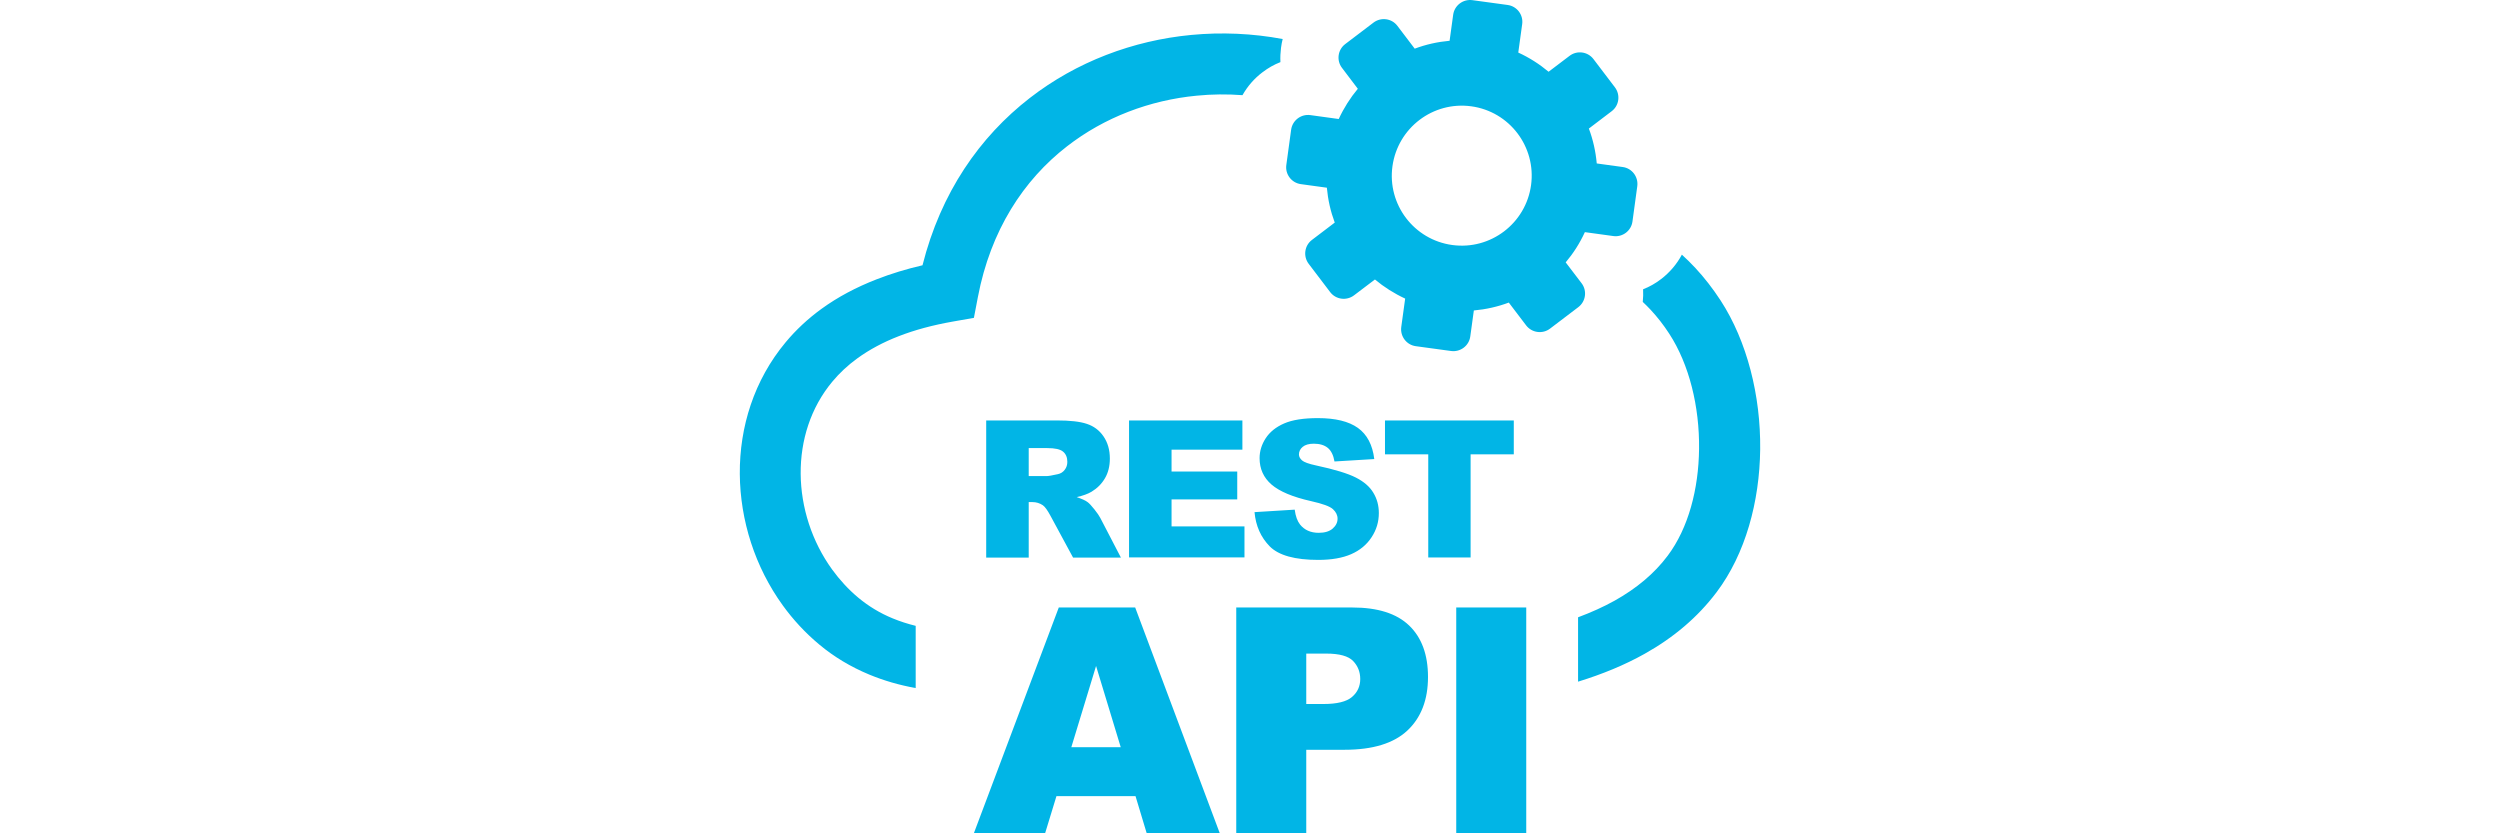 <svg width="300" height="100" viewBox="0 0 540 196" fill="none" xmlns="http://www.w3.org/2000/svg">
<path fill-rule="evenodd" clip-rule="evenodd" d="M350.775 13.887L355.834 20.548C357.162 22.307 356.83 24.827 355.072 26.155L349.7 30.238C350.677 32.836 351.302 35.611 351.556 38.443L357.67 39.283C359.857 39.576 361.381 41.608 361.088 43.796L359.955 52.099C359.662 54.287 357.631 55.83 355.443 55.518L348.763 54.599C347.571 57.198 346.048 59.581 344.251 61.71L348.001 66.633C349.329 68.392 348.978 70.912 347.22 72.24L340.559 77.3C338.801 78.629 336.282 78.277 334.954 76.538L330.871 71.166C328.254 72.143 325.5 72.768 322.648 73.022L321.808 79.136C321.515 81.324 319.484 82.848 317.296 82.555L308.995 81.422C306.807 81.129 305.284 79.097 305.577 76.909L306.495 70.228C303.917 69.036 301.514 67.513 299.385 65.735L294.463 69.466C292.705 70.795 290.185 70.463 288.857 68.704L283.798 62.042C282.47 60.284 282.802 57.764 284.56 56.436L289.931 52.353C288.955 49.735 288.33 46.98 288.076 44.148L281.962 43.308C279.775 43.015 278.231 40.983 278.544 38.795L279.677 30.492C279.989 28.304 282.001 26.78 284.189 27.073L290.869 27.991C292.06 25.413 293.584 23.01 295.361 20.881L291.631 15.957C290.302 14.219 290.635 11.699 292.392 10.37L299.053 5.31C300.811 3.982 303.331 4.314 304.659 6.072L308.741 11.445C311.339 10.468 314.112 9.843 316.945 9.589L317.785 3.474C318.078 1.286 320.109 -0.257 322.297 0.036L330.598 1.169C332.785 1.462 334.328 3.494 334.016 5.682L333.098 12.363C335.696 13.555 338.079 15.078 340.227 16.876L345.149 13.144C346.907 11.796 349.427 12.128 350.775 13.887ZM207.954 131.121V98.887H224.556C227.643 98.887 229.986 99.141 231.608 99.688C233.229 100.216 234.557 101.192 235.534 102.619C236.53 104.064 237.038 105.803 237.038 107.854C237.038 109.632 236.647 111.195 235.885 112.484C235.123 113.793 234.069 114.848 232.741 115.649C231.901 116.157 230.729 116.587 229.244 116.919C230.436 117.329 231.295 117.7 231.822 118.11C232.194 118.384 232.721 118.951 233.405 119.81C234.088 120.67 234.557 121.353 234.791 121.822L239.635 131.141H228.385L223.072 121.314C222.388 120.045 221.802 119.205 221.275 118.833C220.552 118.345 219.732 118.091 218.833 118.091H217.954V131.141H207.954V131.121ZM243.073 187.248H224.478L221.802 196H205.044L225.025 142.882H242.995L262.899 196H245.71L243.073 187.248ZM239.596 175.741L233.795 156.635L227.975 175.741H239.596ZM266.766 142.882H294.072C300.03 142.882 304.483 144.289 307.432 147.121C310.382 149.954 311.866 153.998 311.866 159.214C311.866 164.586 310.245 168.787 307.022 171.815C303.799 174.843 298.858 176.347 292.236 176.347H283.232V196H266.766V142.882V142.882ZM283.232 165.583H287.275C290.459 165.583 292.705 165.036 293.994 163.922C295.283 162.828 295.928 161.402 295.928 159.702C295.928 158.042 295.361 156.616 294.248 155.463C293.135 154.31 291.025 153.724 287.939 153.724H283.232V165.583V165.583ZM318.507 142.882H334.973V196H318.507V142.882V142.882ZM217.954 111.976H222.154C222.603 111.976 223.482 111.82 224.791 111.527C225.455 111.39 226.002 111.058 226.412 110.511C226.842 109.964 227.037 109.339 227.037 108.636C227.037 107.6 226.705 106.78 226.041 106.233C225.377 105.666 224.146 105.393 222.33 105.393H217.954V111.976ZM241.55 98.887H268.211V105.764H251.55V110.902H267V117.466H251.55V123.815H268.7V131.102H241.55V98.887ZM271.063 120.455L280.517 119.869C280.712 121.412 281.142 122.565 281.767 123.366C282.802 124.655 284.267 125.319 286.162 125.319C287.568 125.319 288.681 124.987 289.443 124.323C290.205 123.659 290.595 122.877 290.595 121.998C290.595 121.158 290.224 120.416 289.502 119.752C288.779 119.087 287.08 118.482 284.404 117.876C280.048 116.899 276.942 115.59 275.067 113.969C273.192 112.347 272.255 110.277 272.255 107.756C272.255 106.096 272.743 104.533 273.7 103.068C274.657 101.603 276.102 100.431 278.036 99.591C279.97 98.75 282.607 98.34 285.966 98.34C290.088 98.34 293.213 99.102 295.381 100.645C297.529 102.189 298.819 104.611 299.229 107.971L289.873 108.538C289.619 107.073 289.091 105.998 288.31 105.354C287.509 104.689 286.396 104.357 285.009 104.357C283.857 104.357 282.978 104.611 282.392 105.1C281.806 105.588 281.513 106.194 281.513 106.897C281.513 107.405 281.767 107.854 282.236 108.284C282.704 108.694 283.798 109.104 285.556 109.476C289.912 110.413 293.037 111.371 294.912 112.328C296.787 113.285 298.174 114.477 299.014 115.903C299.873 117.31 300.303 118.911 300.303 120.67C300.303 122.74 299.737 124.635 298.584 126.374C297.451 128.113 295.85 129.441 293.799 130.34C291.748 131.239 289.17 131.688 286.044 131.688C280.575 131.688 276.767 130.633 274.657 128.523C272.548 126.374 271.356 123.698 271.063 120.455ZM301.748 98.887H332.043V106.858H321.886V131.121H311.925V106.858H301.748V98.887V98.887ZM268.231 22.385C264.656 22.111 261.043 22.15 257.469 22.502C246.472 23.557 235.788 27.562 226.959 34.419C216.743 42.331 208.989 54.17 206.001 69.857L205.063 74.76L200.18 75.62C195.395 76.46 191.117 77.613 187.367 79.078C183.734 80.484 180.491 82.223 177.659 84.274C175.393 85.915 173.44 87.752 171.78 89.744C166.643 95.898 164.26 103.615 164.319 111.429C164.377 119.361 166.955 127.37 171.721 133.954C173.499 136.396 175.55 138.643 177.894 140.596C180.277 142.569 182.952 144.21 185.96 145.441C187.66 146.144 189.476 146.731 191.371 147.199V161.832C187.464 161.128 183.87 160.074 180.511 158.686C176.077 156.85 172.151 154.486 168.694 151.595C165.412 148.86 162.541 145.754 160.1 142.374C153.595 133.388 150.079 122.408 150.001 111.468C149.923 100.411 153.361 89.412 160.783 80.504C163.186 77.613 166.018 74.956 169.26 72.611C173.03 69.876 177.347 67.571 182.23 65.676C185.589 64.367 189.183 63.273 192.973 62.394C197.27 45.32 206.43 32.172 218.208 23.049C229.225 14.512 242.487 9.53 256.14 8.221C263.309 7.537 270.575 7.85 277.685 9.178C277.528 9.823 277.392 10.468 277.313 11.132L277.294 11.249C277.157 12.363 277.099 13.476 277.157 14.61C275.653 15.195 274.247 15.996 272.977 16.973L272.919 17.012C271.024 18.439 269.422 20.275 268.231 22.385ZM371.577 59.894C372.671 60.89 373.725 61.925 374.761 63.039C376.85 65.285 378.823 67.825 380.679 70.658C386.929 80.269 390.133 93.105 389.996 105.666C389.859 117.993 386.539 130.262 379.741 139.287C375.307 145.168 369.624 149.973 362.807 153.783C358.138 156.401 352.884 158.569 347.161 160.328V145.187C350.247 144.035 353.119 142.745 355.756 141.28C360.893 138.408 365.092 134.911 368.237 130.711C373.12 124.206 375.522 115.004 375.62 105.568C375.737 95.664 373.315 85.72 368.608 78.492C367.26 76.401 365.776 74.526 364.213 72.846C363.608 72.201 363.002 71.596 362.377 71.01C362.475 70.033 362.514 69.036 362.455 68.04C363.959 67.454 365.365 66.653 366.635 65.676L366.694 65.637C368.705 64.094 370.385 62.14 371.577 59.894ZM322.043 25.003C331.047 26.233 337.336 34.536 336.106 43.542C334.875 52.548 326.574 58.858 317.57 57.627C308.565 56.397 302.256 48.094 303.506 39.088C304.756 30.082 313.038 23.772 322.043 25.003Z" fill="#01B5E6"/>
</svg>
